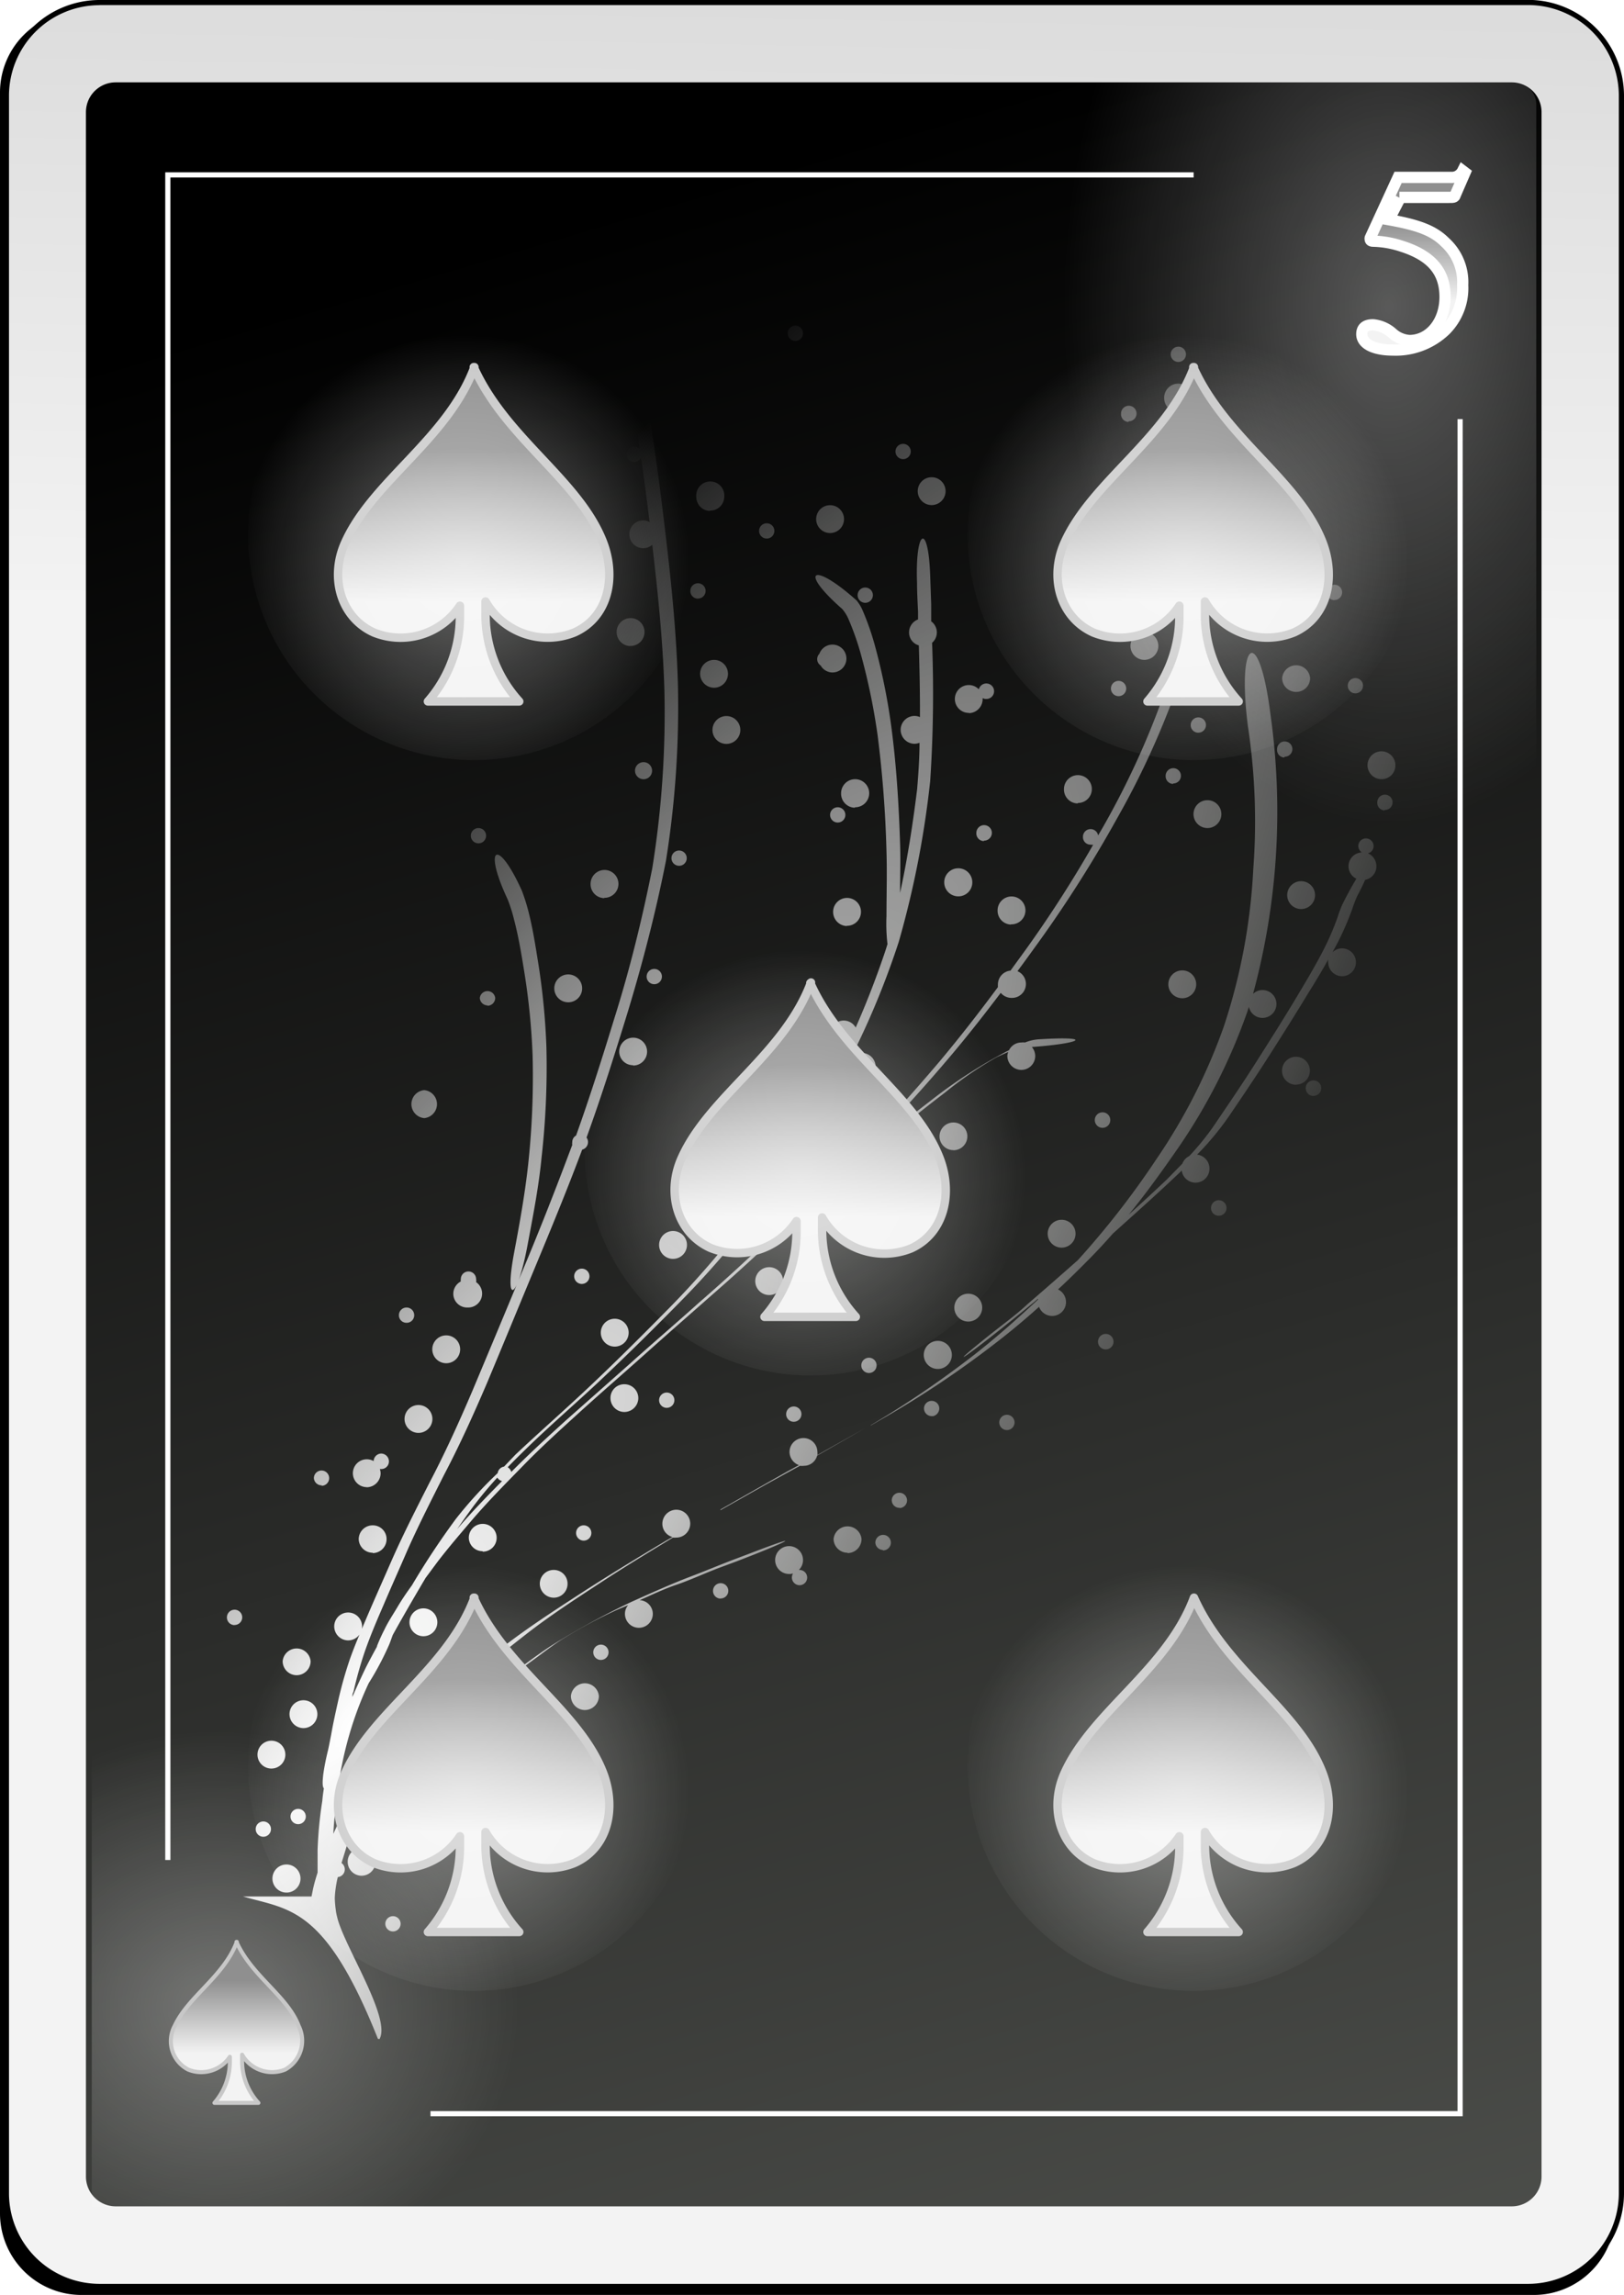 <svg id="Capa_1" data-name="Capa 1" xmlns="http://www.w3.org/2000/svg" xmlns:xlink="http://www.w3.org/1999/xlink" viewBox="0 0 144.56 204.29"><defs><style>.cls-1{filter:url(#h);}.cls-2,.cls-3,.cls-4{fill-rule:evenodd;}.cls-3{stroke:#000;fill:url(#Degradado_sin_nombre_746);}.cls-3,.cls-7{stroke-miterlimit:1.85;stroke-width:0.46px;}.cls-4{fill:url(#Degradado_sin_nombre_747);}.cls-12,.cls-14,.cls-16,.cls-18,.cls-20,.cls-5,.cls-6{isolation:isolate;}.cls-5{opacity:0.31;fill:url(#Degradado_sin_nombre_748);}.cls-6{opacity:0.32;fill:url(#Degradado_sin_nombre_749);}.cls-7{fill:none;}.cls-7,.cls-9{stroke:#fff;}.cls-11,.cls-13,.cls-15,.cls-17,.cls-19,.cls-8{stroke:#c8c8c8;stroke-linejoin:round;}.cls-8{stroke-width:0.36px;fill:url(#Degradado_sin_nombre_750);}.cls-9{stroke-miterlimit:8.2;fill:url(#Degradado_sin_nombre_751);}.cls-10{fill:url(#Degradado_sin_nombre_752);}.cls-11,.cls-13,.cls-15,.cls-17,.cls-19{stroke-width:0.75px;}.cls-11{fill:url(#Degradado_sin_nombre_753);}.cls-12,.cls-14,.cls-16,.cls-18,.cls-20{opacity:0.4;}.cls-12{fill:url(#Degradado_sin_nombre_754);}.cls-13{fill:url(#Degradado_sin_nombre_755);}.cls-14{fill:url(#Degradado_sin_nombre_756);}.cls-15{fill:url(#Degradado_sin_nombre_757);}.cls-16{fill:url(#Degradado_sin_nombre_758);}.cls-17{fill:url(#Degradado_sin_nombre_759);}.cls-18{fill:url(#Degradado_sin_nombre_760);}.cls-19{fill:url(#Degradado_sin_nombre_761);}.cls-20{fill:url(#Degradado_sin_nombre_762);}</style><filter id="h" name="h"><feGaussianBlur stdDeviation="3.76"/></filter><linearGradient id="Degradado_sin_nombre_746" x1="115.23" y1="785" x2="124.71" y2="1299.42" gradientTransform="matrix(0.46, 0, 0, -0.46, 649.37, 640.87)" gradientUnits="userSpaceOnUse"><stop offset="0" stop-color="#f3f3f3"/><stop offset="1" stop-color="#8f8f8f"/></linearGradient><linearGradient id="Degradado_sin_nombre_747" x1="-261.92" y1="1152.18" x2="-129.66" y2="714.54" gradientTransform="matrix(0.49, 0, 0, -0.48, 803.57, 798.97)" gradientUnits="userSpaceOnUse"><stop offset="0"/><stop offset="1" stop-color="#555753"/></linearGradient><radialGradient id="Degradado_sin_nombre_748" cx="124.5" cy="1837.59" r="58.67" gradientTransform="matrix(-0.46, 0, 0, 0.42, 705.89, -368.32)" gradientUnits="userSpaceOnUse"><stop offset="0" stop-color="#fff"/><stop offset="1" stop-color="#fff" stop-opacity="0"/></radialGradient><radialGradient id="Degradado_sin_nombre_749" cx="219.28" cy="733.49" r="63.15" gradientTransform="matrix(0.46, 0, 0, -0.73, 652.2, 787.52)" xlink:href="#Degradado_sin_nombre_748"/><linearGradient id="Degradado_sin_nombre_750" x1="363.35" y1="851.19" x2="363.35" y2="854.36" gradientTransform="matrix(2.05, 0, 0, -2.05, -94.15, 2152.48)" xlink:href="#Degradado_sin_nombre_746"/><linearGradient id="Degradado_sin_nombre_751" x1="414.43" y1="927.25" x2="414.43" y2="930.69" gradientTransform="matrix(2.05, 0, 0, -2.05, -94.15, 2152.48)" xlink:href="#Degradado_sin_nombre_746"/><radialGradient id="Degradado_sin_nombre_752" cx="192.28" cy="1160.5" r="25.37" gradientTransform="matrix(1.7, 1.15, 4.4, -6.48, -4772.19, 7676.96)" xlink:href="#Degradado_sin_nombre_748"/><linearGradient id="Degradado_sin_nombre_753" x1="527.99" y1="1323.92" x2="527.99" y2="1330.52" gradientTransform="matrix(2.05, 0, 0, -2.05, -410.43, 3101.9)" xlink:href="#Degradado_sin_nombre_746"/><radialGradient id="Degradado_sin_nombre_754" cx="413.11" cy="1066.97" r="26.74" gradientTransform="matrix(0.75, 0, 0, -0.75, 360.9, 1184.41)" xlink:href="#Degradado_sin_nombre_748"/><linearGradient id="Degradado_sin_nombre_755" x1="527.99" y1="1323.92" x2="527.99" y2="1330.52" gradientTransform="matrix(2.05, 0, 0, -2.05, -410.43, 2992.34)" xlink:href="#Degradado_sin_nombre_746"/><radialGradient id="Degradado_sin_nombre_756" cx="413.11" cy="1066.97" r="26.74" gradientTransform="matrix(0.75, 0, 0, -0.75, 360.9, 1074.85)" xlink:href="#Degradado_sin_nombre_748"/><linearGradient id="Degradado_sin_nombre_757" x1="527.99" y1="1323.92" x2="527.99" y2="1330.52" gradientTransform="matrix(2.05, 0, 0, -2.05, -380.47, 3047.12)" xlink:href="#Degradado_sin_nombre_746"/><radialGradient id="Degradado_sin_nombre_758" cx="413.11" cy="1066.97" r="26.74" gradientTransform="matrix(0.75, 0, 0, -0.75, 390.86, 1129.63)" xlink:href="#Degradado_sin_nombre_748"/><linearGradient id="Degradado_sin_nombre_759" x1="527.99" y1="1323.92" x2="527.99" y2="1330.52" gradientTransform="matrix(2.05, 0, 0, -2.05, -346.39, 3101.9)" xlink:href="#Degradado_sin_nombre_746"/><radialGradient id="Degradado_sin_nombre_760" cx="413.11" cy="1066.97" r="26.74" gradientTransform="matrix(0.75, 0, 0, -0.75, 424.94, 1184.41)" xlink:href="#Degradado_sin_nombre_748"/><linearGradient id="Degradado_sin_nombre_761" x1="527.99" y1="1323.92" x2="527.99" y2="1330.52" gradientTransform="matrix(2.05, 0, 0, -2.05, -346.39, 2992.34)" xlink:href="#Degradado_sin_nombre_746"/><radialGradient id="Degradado_sin_nombre_762" cx="413.11" cy="1066.97" r="26.74" gradientTransform="matrix(0.75, 0, 0, -0.75, 424.94, 1074.85)" xlink:href="#Degradado_sin_nombre_748"/></defs><g class="cls-1"><path class="cls-2" d="M636.68,225.8H766A7.24,7.24,0,0,1,773.2,233h0V421.82a7.25,7.25,0,0,1-7.25,7.25H636.68a7.26,7.26,0,0,1-7.25-7.25h0V233a7.25,7.25,0,0,1,7.25-7.24" transform="translate(-629.43 -224.78)"/></g><path class="cls-3" d="M638.3,225H765.46a8.31,8.31,0,0,1,8.3,8.31h0V420a8.31,8.31,0,0,1-8.3,8.31H638.3A8.3,8.3,0,0,1,630,420h0V233.32a8.3,8.3,0,0,1,8.3-8.31h0" transform="translate(-629.43 -224.78)"/><path class="cls-4" d="M639.73,232.11H764a2.65,2.65,0,0,1,2.65,2.65V418.53a2.65,2.65,0,0,1-2.65,2.65H639.73a2.65,2.65,0,0,1-2.65-2.65V234.76a2.65,2.65,0,0,1,2.65-2.65" transform="translate(-629.43 -224.78)"/><path class="cls-5" d="M692,421.27h-54.4V371.51H692Z" transform="translate(-629.43 -224.78)"/><path class="cls-6" d="M709.74,232h54.32a2.12,2.12,0,0,1,2.12,2.12v88.54a2.12,2.12,0,0,1-2.12,2.12H709.74a2.12,2.12,0,0,1-2.12-2.12V234.14a2.12,2.12,0,0,1,2.12-2.12" transform="translate(-629.43 -224.78)"/><path class="cls-7" d="M667.75,412.93H759.4V262.09m-23.72-21.74H644.37v150" transform="translate(-629.43 -224.78)"/><path class="cls-8" d="M650.51,397.64c-1.14,3.06-4.32,4.86-5.53,7.48a2.85,2.85,0,0,0,1.21,3.89,3.06,3.06,0,0,0,3.7-1.14c0,.13,0,.27,0,.4a5.57,5.57,0,0,1-1.37,3.7h3.91a5.52,5.52,0,0,1-1.45-3.78c0-.17,0-.34,0-.51a3.07,3.07,0,0,0,3.82,1.33,2.93,2.93,0,0,0,1.22-3.88c-1-2.67-4.16-4.41-5.54-7.49Z" transform="translate(-629.43 -224.78)"/><path class="cls-9" d="M754,242.35h4.45c.36,0,.46,0,.52-.21l.87-2-.21-.16a1.07,1.07,0,0,1-1,.59h-4.75l-2.48,5.39a.22.22,0,0,0,0,.11q0,.18.27.18a8.74,8.74,0,0,1,2.57.46c2.61.84,3.82,2.25,3.82,4.5s-1.39,3.88-3.16,3.88a2.48,2.48,0,0,1-1.53-.65,3,3,0,0,0-1.72-.75c-.66,0-1,.27-1,.84,0,.86,1.07,1.41,2.77,1.41a6.38,6.38,0,0,0,4.68-1.78,5.28,5.28,0,0,0,1.53-4,4.8,4.8,0,0,0-1.57-3.82c-1-1-2.3-1.52-5-2l1-1.93" transform="translate(-629.43 -224.78)"/><path class="cls-10" d="M663.21,406.29c1.08-1.85-3.22-8.39-3.77-10.87a4.52,4.52,0,0,1-.12-.62,9.86,9.86,0,0,1-.09-1.07,9.7,9.7,0,0,1,.27-1.86.68.68,0,0,0,.62-.68.69.69,0,0,0-.29-.57c.14-.46.29-.93.43-1.4a19.65,19.65,0,0,1,1.23-3,39.13,39.13,0,0,1,2.24-3.59c.24-.37.5-.74.76-1.1h.22a1.23,1.23,0,0,0,1.25-1.23,1.27,1.27,0,0,0-.12-.51l.93-1.1a59.45,59.45,0,0,1,4.37-4.18c1.66-1.53,3.42-2.93,5.19-4.31,2.11-1.64,4.35-3.09,6.58-4.55s4.26-2.68,6.42-4a1.45,1.45,0,0,0,.3,0,1.24,1.24,0,0,0,0-2.48,1.25,1.25,0,0,0-1.24,1.25,1.22,1.22,0,0,0,.9,1.18l-.61.35c-2.63,1.57-5.24,3.16-7.81,4.83-2.24,1.46-4.49,2.92-6.61,4.56-1.77,1.38-3.53,2.79-5.19,4.32-1.27,1.14-2.55,2.29-3.74,3.52a1.18,1.18,0,0,0-.62-.17,1.25,1.25,0,0,0-1,2,29.57,29.57,0,0,0-2.08,2.78,40.85,40.85,0,0,0-2.24,3.61l-.29.62c.06-1.25.22-2.49.38-3.73a32.62,32.62,0,0,1,1.07-5.18,31.28,31.28,0,0,1,1.7-4.5,26,26,0,0,0,1.78-3.34c.11-.24.2-.51.29-.76l.07-.19c.89-1.61,1.81-3.19,2.74-4.77.06-.1.12-.19.17-.29l1.06-1.43c1-1.31,2.09-2.57,3.16-3.83,1.38-1.6,2.87-3.11,4.35-4.62,1.66-1.72,3.43-3.32,5.2-4.93s3.83-3.39,5.74-5.1,4.07-3.6,6.11-5.4c2.3-2,4.53-4.08,6.74-6.17,1.17-1.12,2.33-2.24,3.48-3.38-.23.29,1.11-.73,3.45-2.72s4.56-3.82,6.94-5.63a33.27,33.27,0,0,1,4.65-3.18l1-.45a1.05,1.05,0,0,0-.08.36,1.25,1.25,0,0,0,1.25,1.24,1.24,1.24,0,0,0,1.23-1.24,1.25,1.25,0,0,0-.3-.8c4.58-.33,5.53-1,.56-.68a3.92,3.92,0,0,0-1.17.28,1.12,1.12,0,0,0-.32,0,1.22,1.22,0,0,0-1.1.68,44.39,44.39,0,0,0-7,4.52c-2.36,1.8-4.65,3.69-6.91,5.62-.93.8-1.55,1.36-1.91,1.7,1.18-1.18,2.36-2.35,3.52-3.54,2.56-2.58,5-5.29,7.33-8.06,1.46-1.74,2.86-3.53,4.23-5.34a1.27,1.27,0,0,0,1,.45,1.24,1.24,0,0,0,.49-2.38c.62-.83,1.22-1.67,1.83-2.51a111.88,111.88,0,0,0,7.08-11.17,73.1,73.1,0,0,0,5.71-12.78,113.26,113.26,0,0,0,2.31-11.88c.76-4.78-.43-4.08-1.19.7a108.45,108.45,0,0,1-2.31,11.86,73.89,73.89,0,0,1-5.72,12.78c-.17.31-.36.61-.53.92a.68.68,0,0,0-1.35.14.67.67,0,0,0,.68.68.59.59,0,0,0,.23,0,107.16,107.16,0,0,1-6.11,9.49l-1.25,1.72a1.24,1.24,0,0,0-1.12,1.22,1.9,1.9,0,0,0,0,.25c-1.66,2.24-3.38,4.45-5.17,6.59-2.35,2.77-4.77,5.48-7.33,8.06-2.41,2.45-4.85,4.88-7.35,7.26-2.21,2.1-4.44,4.17-6.75,6.17-2,1.8-4.09,3.58-6.11,5.4l-5.76,5.1c-1.64,1.49-3.29,3-4.85,4.58a.68.68,0,0,0-.32-.42c.61-.63,1.23-1.24,1.86-1.85,2-1.94,4.17-3.81,6.23-5.74,2.42-2.28,4.79-4.62,7.13-7a81.89,81.89,0,0,0,7.4-8.59A97.56,97.56,0,0,0,704,321.16a73.22,73.22,0,0,0,5.43-12.53,84.91,84.91,0,0,0,2.8-14.32A117.93,117.93,0,0,0,712.4,282a1.22,1.22,0,0,0-.08-1.91c0-.51,0-1,0-1.52l-.09-2.57c-.17-4.8-1.35-4.12-1.17.69,0,.85.05,1.7.09,2.56,0,.22,0,.44,0,.67a1.23,1.23,0,0,0-.8,1.16,1.19,1.19,0,0,0,.87,1.15c.06,2.13.11,4.25.1,6.38a1.29,1.29,0,0,0-.48-.1,1.24,1.24,0,0,0-1.24,1.23,1.25,1.25,0,0,0,1.24,1.25,1.28,1.28,0,0,0,.44-.09c0,1.37-.1,2.75-.21,4.11-.38,3.1-.86,6.2-1.52,9.25,0-1.46.05-2.92,0-4.38-.11-3.45-.32-6.9-.77-10.33a55.09,55.09,0,0,0-1.39-7,23.9,23.9,0,0,0-1.16-3.4,3.74,3.74,0,0,0-.55-.92c-3.91-3.5-5.22-2.7-1.28.76a3.51,3.51,0,0,1,.55.88,24.11,24.11,0,0,1,1.18,3.41,56.69,56.69,0,0,1,1.42,6.95,102.14,102.14,0,0,1,.79,10.33c.06,1.93,0,3.85,0,5.77a15.36,15.36,0,0,0,.09,2.49l-.15.48q-1.18,3.54-2.68,6.95a1.23,1.23,0,0,0-2.3.61,1.24,1.24,0,0,0,1.23,1.25l.25,0c-.61,1.27-1.24,2.52-1.93,3.75a97,97,0,0,1-6.75,11.09,80.91,80.91,0,0,1-7.42,8.59c-2.34,2.37-4.7,4.72-7.13,7-2.06,1.93-4.19,3.8-6.25,5.74l-1,1.05a.69.69,0,0,0-.57.58A37.33,37.33,0,0,0,670,360a70.22,70.22,0,0,0-3.91,5.91c-.45.62-.87,1.23-1.26,1.89s-.85,1.34-1.19,2.06a15.48,15.48,0,0,0-.65,1.44.09.09,0,0,0,0,.05c-.34.62-.68,1.25-1,1.88-.41.86-.81,1.72-1.19,2.6,0-.15,0-.3.09-.44a36.2,36.2,0,0,1,1-3.56c.49-1.41,1.07-2.77,1.66-4.13.71-1.67,1.46-3.33,2.18-5,1-2.24,2.12-4.43,3.22-6.62,1.41-2.68,2.65-5.43,3.84-8.21,1.42-3.39,2.82-6.8,4.23-10.19s2.9-7,4.23-10.56a.7.7,0,0,0,.52-.67.67.67,0,0,0-.13-.41c1.35-3.72,2.54-7.5,3.7-11.28,1.33-4.4,2.48-8.85,3.37-13.36a86.89,86.89,0,0,0,1.06-15.87c-.16-5.4-.79-10.77-1.45-16.12-.4-3.23-.89-6.44-1.39-9.65a11,11,0,0,0-.72-2.86,1.23,1.23,0,0,0,.39.07,1.25,1.25,0,0,0,1.25-1.24,1.24,1.24,0,0,0-1.25-1.23,1.24,1.24,0,0,0-.9,2.08c-.24.34-.3,1.66,0,3.86.23,1.42.45,2.85.66,4.27a.74.74,0,0,0-.48-.17.68.68,0,1,0,0,1.36.71.71,0,0,0,.61-.36c.22,1.51.43,3,.62,4.55l.14,1.16a1.2,1.2,0,0,0-.56-.15,1.24,1.24,0,1,0,0,2.48,1.21,1.21,0,0,0,.8-.31c.51,4.3.95,8.62,1.08,12.94a86.91,86.91,0,0,1-1.08,15.87c-.9,4.51-2,9-3.38,13.37-1.07,3.49-2.18,7-3.4,10.41a.66.66,0,0,0-.34.59.74.74,0,0,0,0,.25l-.27.71c-1.38,3.68-2.83,7.35-4.37,11q-2.11,5.08-4.25,10.18c-1.19,2.79-2.44,5.55-3.85,8.23-1.11,2.19-2.23,4.38-3.23,6.62-.73,1.67-1.47,3.33-2.19,5-.58,1.37-1.18,2.73-1.67,4.13a36.39,36.39,0,0,0-1,3.57c-.22,1-.45,2-.63,3.05-.09.45-.17.89-.27,1.34-.53,2.17-.58,3.28-.38,3.44-.06.37-.11.75-.14,1.12a35.67,35.67,0,0,0-.42,4.38c0,.67,0,1.35,0,2-.16.51-.31,1-.42,1.53l-.12.6h-6.09c4.09,1.19,7.29.84,12,12.67Zm1.2-9.58a.68.68,0,1,0-.68-.68A.68.68,0,0,0,664.41,396.71Zm-9.49-3.46a1.25,1.25,0,1,0-1.24-1.25A1.25,1.25,0,0,0,654.92,393.25Zm6.69-1.5a1.25,1.25,0,0,0,1.25-1.24,1.24,1.24,0,0,0-1.25-1.23,1.22,1.22,0,0,0-1.23,1.23A1.24,1.24,0,0,0,661.61,391.75Zm-8.74-3.47a.68.68,0,1,0-.68-.68A.68.68,0,0,0,652.87,388.28Zm3.1-1.12a.68.68,0,1,0-.68-.68A.68.68,0,0,0,656,387.16Zm11.71-1.48a1.25,1.25,0,0,0,1.25-1.24,1.24,1.24,0,1,0-1.25,1.24Zm2.91-2.11a.68.68,0,1,0-.68-.68A.68.68,0,0,0,670.59,383.57Zm-17-1.36a1.24,1.24,0,1,0-1.24-1.24A1.24,1.24,0,0,0,653.55,382.21Zm2.86-3.6a1.24,1.24,0,0,0,1.23-1.24,1.24,1.24,0,0,0-2.48,0A1.25,1.25,0,0,0,656.41,378.61Zm16.05-.49a.68.68,0,1,0-.68-.68A.67.67,0,0,0,672.46,378.12Zm9-1.12a1.25,1.25,0,0,0,1.24-1.24,1.25,1.25,0,0,0-2.49,0A1.25,1.25,0,0,0,681.45,377Zm-13.26-1.49a1.23,1.23,0,0,0,1.23-1.23,1.24,1.24,0,1,0-1.23,1.23Zm4.85-.3c.06,0,1.46-.95,3.74-2.62,1-.72,1.92-1.47,3-2.11a44.09,44.09,0,0,1,4.52-2.4l1-.42a1.19,1.19,0,0,0-.29.78,1.24,1.24,0,1,0,2.48,0,1.23,1.23,0,0,0-1.17-1.22c1.08-.47,2.17-1,3.27-1.37s2.48-1,3.73-1.48l1.59-.59c4.89-1.87,6.17-2.62,1.28-.74l-1.61.61c-1.26.48-2.48,1-3.73,1.47-1.78.68-3.52,1.47-5.26,2.25a69.92,69.92,0,0,0-7,3.82c-1,.63-2,1.39-3,2.11a30.22,30.22,0,0,0-2.49,1.91Zm-17.25-1.31a1.25,1.25,0,0,0,1.24-1.24,1.25,1.25,0,0,0-2.49,0A1.25,1.25,0,0,0,655.79,373.9Zm27.08-1.36a.68.68,0,1,0-.68-.68A.68.68,0,0,0,682.87,372.54Zm-22.49-1.74a1.24,1.24,0,0,0,1.23-1.24,1.24,1.24,0,0,0-2.48,0A1.25,1.25,0,0,0,660.38,370.8Zm6.69-.37a1.24,1.24,0,0,0,0-2.48,1.24,1.24,0,1,0,0,2.48Zm-16.8-1a.68.68,0,1,0-.69-.68A.68.68,0,0,0,650.27,369.44Zm43.26-2.36a.68.68,0,1,0-.68-.68A.68.68,0,0,0,693.53,367.08ZM678.72,367a1.23,1.23,0,0,0,1.23-1.24,1.22,1.22,0,0,0-1.23-1.23,1.23,1.23,0,0,0-1.24,1.23A1.25,1.25,0,0,0,678.72,367Zm21.88-1.11a.68.68,0,0,0,0-1.36h-.06a1.22,1.22,0,0,0,.37-.87,1.24,1.24,0,1,0-1.24,1.23,1,1,0,0,0,.35-.05.79.79,0,0,0-.1.37.69.69,0,0,0,.68.68Zm4.28-2.86a1.25,1.25,0,0,0,1.24-1.24,1.25,1.25,0,0,0-2.49,0A1.25,1.25,0,0,0,704.88,363Zm-42.27,0a1.24,1.24,0,0,0,1.23-1.24,1.22,1.22,0,0,0-1.23-1.23,1.24,1.24,0,0,0-1.25,1.23A1.25,1.25,0,0,0,662.61,363Zm9.78-.13a1.23,1.23,0,0,0,1.25-1.23,1.24,1.24,0,1,0-2.48,0A1.22,1.22,0,0,0,672.39,362.86Zm35.64-.11a.69.69,0,1,0-.68-.68A.69.69,0,0,0,708,362.75Zm-26.64-.87a.68.68,0,1,0,0-1.36.68.68,0,1,0,0,1.36ZM670,361.07c.41-.59.82-1.18,1.24-1.76a33.12,33.12,0,0,1,2.46-3,.7.7,0,0,0,.42.31c-1.33,1.35-2.66,2.71-3.9,4.16l-.22.26Zm23.58-1.87,4-2.26,3.06-1.68a1.29,1.29,0,0,0,.35,0,1.22,1.22,0,0,0,1.18-.91q2.14-1.22,4.26-2.44l-4.24,2.39a1.18,1.18,0,0,0,0-.27,1.24,1.24,0,1,0-2.48,0,1.26,1.26,0,0,0,.84,1.17l-1,.54q-3,1.7-6,3.42Zm15.91-.18a.68.68,0,1,0-.68-.68A.68.68,0,0,0,709.53,359Zm-47.43-1.85a1.25,1.25,0,0,0,1.25-1.25,1.16,1.16,0,0,0-.07-.37h.13a.68.68,0,0,0,.68-.68.7.7,0,0,0-.68-.7.69.69,0,0,0-.68.67,1.24,1.24,0,1,0-.63,2.32Zm-4-.13a.68.68,0,1,0-.69-.68A.69.69,0,0,0,658.08,357Zm8.62-4.71a1.24,1.24,0,0,0,0-2.48,1.24,1.24,0,1,0,0,2.48Zm52.38-.25a.68.68,0,0,0,0-1.36.68.68,0,1,0,0,1.36Zm-12.1-.42,1.85-1.07a87.94,87.94,0,0,0,8.91-6q2.18-1.66,4.2-3.48a1.25,1.25,0,0,0,1.16.81,1.23,1.23,0,0,0,1.24-1.23,1.25,1.25,0,0,0-.71-1.13c1-.92,1.93-1.85,2.88-2.81.69-.7,1.35-1.42,2-2.16l.1-.09c2-1.8,4-3.58,5.94-5.43l.09-.1a1.24,1.24,0,0,0,2.47-.18,1.25,1.25,0,0,0-1.1-1.23,25.57,25.57,0,0,0,3.09-3.79c1.17-1.72,2.33-3.45,3.45-5.21s2.22-3.5,3.29-5.27c.62-1,1.24-2,1.84-3.1a1,1,0,0,0,0,.25,1.24,1.24,0,0,0,1.23,1.24,1.24,1.24,0,1,0,0-2.48,1.22,1.22,0,0,0-.85.35l.49-.91a26.33,26.33,0,0,0,1.27-2.94,11.36,11.36,0,0,1,.44-1.15c.29-.56.52-1,.71-1.45a1.22,1.22,0,0,0,1-1.21,1.25,1.25,0,0,0-.75-1.15.66.66,0,0,0,.5-.65.68.68,0,0,0-1.36,0,.71.71,0,0,0,.31.57,1.23,1.23,0,0,0-.48,2.34c-.37.61-.78,1.35-1.25,2.29a11.31,11.31,0,0,0-.43,1.15,24.25,24.25,0,0,1-1.26,2.92c-.82,1.59-1.75,3.12-2.67,4.66-1.07,1.77-2.18,3.52-3.29,5.27s-2.28,3.48-3.45,5.2a23.12,23.12,0,0,1-2.53,3.2,1.22,1.22,0,0,0-.61.67l-1.39,1.42q-1.68,1.59-3.39,3.13c1.59-1.95,3.06-4,4.49-6.07a51.17,51.17,0,0,0,6-11.8c.08-.21.14-.42.21-.63a1.24,1.24,0,1,0,1.21-1.5,1.22,1.22,0,0,0-.84.34,62,62,0,0,0,1.54-24.95c-1-7.9-3-6.79-2,1.11a56.57,56.57,0,0,1,.48,12.74,52.85,52.85,0,0,1-2.62,14,51.07,51.07,0,0,1-6,11.81,76,76,0,0,1-7,9c-1.47,1.3-2.95,2.6-4.44,3.88-1.07,1-2.21,1.82-3.33,2.71-3.91,3.12-2.68,2.41,1.23-.71,1-.81,2-1.6,3-2.45a.17.17,0,0,0,0,.07c-2,1.86-4,3.64-6.16,5.29a88.82,88.82,0,0,1-8.75,5.91Zm-6.87-.32a.68.68,0,1,0-.68-.68A.67.67,0,0,0,700.11,351.34Zm12.4-.5a.71.71,0,0,0,.55-.68.68.68,0,1,0-1.36,0,.69.69,0,0,0,.68.68ZM685,350.47a1.25,1.25,0,0,0,1.25-1.24A1.24,1.24,0,0,0,685,348a1.22,1.22,0,0,0-1.23,1.23A1.24,1.24,0,0,0,685,350.47Zm3.78-.37a.68.68,0,1,0-.68-.68A.68.68,0,0,0,688.82,350.1Zm18-3.1a.68.68,0,1,0-.68-.68A.68.68,0,0,0,706.8,347Zm6.13-.36a1.25,1.25,0,0,0,0-2.5,1.25,1.25,0,0,0,0,2.5Zm-43.76-.51a1.24,1.24,0,1,0-1.24-1.23A1.24,1.24,0,0,0,669.17,346.13Zm58.7-1.23a.69.69,0,1,0-.68-.68A.68.68,0,0,0,727.87,344.9Zm-43.7-.25a1.24,1.24,0,1,0,0-2.48,1.24,1.24,0,0,0,0,2.48Zm-18.53-2.12a.67.67,0,0,0,.68-.68.68.68,0,1,0-1.36,0A.67.67,0,0,0,665.64,342.53Zm50-.11a1.24,1.24,0,1,0,0-2.48,1.24,1.24,0,1,0,0,2.48Zm-44.5-1.25a1.24,1.24,0,0,0,.69-2.26.62.62,0,0,0,0-.27.68.68,0,0,0-1.36,0,.49.49,0,0,0,0,.21,1.25,1.25,0,0,0-.67,1.09,1.23,1.23,0,0,0,1.25,1.23Zm26.78-1.11a1.24,1.24,0,0,0,0-2.48,1.24,1.24,0,1,0,0,2.48Zm-22.84-.45c.29,0,.85-1.43,1.33-4s1-5.19,1.25-7.82a72.17,72.17,0,0,0,.43-9.75,61.2,61.2,0,0,0-.69-7.28c-.26-1.62-.5-3.24-.91-4.84a17.8,17.8,0,0,0-.58-1.84c-2.15-4.78-3.5-4-1.28.74a13,13,0,0,1,.58,1.83c.42,1.59.68,3.22.94,4.84a60.89,60.89,0,0,1,.71,7.26,73.52,73.52,0,0,1-.4,9.73c-.29,2.63-.76,5.23-1.25,7.83-.42,2.26-.38,3.31-.13,3.29Zm26.49-.05a.68.68,0,1,0-.68-.68A.68.68,0,0,0,701.59,339.56Zm-20.33-.49a.68.68,0,1,0-.68-.68A.68.68,0,0,0,681.26,339.07Zm8.13-2.23a1.24,1.24,0,1,0-1.25-1.25A1.24,1.24,0,0,0,689.39,336.84Zm34.58-1a1.24,1.24,0,0,0,0-2.48,1.24,1.24,0,1,0,0,2.48ZM737.91,333a.69.69,0,1,0-.68-.69A.68.68,0,0,0,737.91,333Zm-23.62-5.83a1.24,1.24,0,0,0,1.25-1.23,1.24,1.24,0,1,0-2.48,0A1.23,1.23,0,0,0,714.29,327.16Zm13.2-2a.69.69,0,1,0,0-1.37.69.69,0,0,0,0,1.37Zm-60.3-.86a1.25,1.25,0,0,0,0-2.49,1.25,1.25,0,0,0,0,2.49Zm31.37-.51a1.22,1.22,0,0,0,1.23-1.23,1.24,1.24,0,1,0-1.23,1.23Zm47.78-1.47a.69.69,0,1,0-.68-.68A.69.69,0,0,0,746.34,322.34Zm-1.55-1a1.24,1.24,0,1,0-1.24-1.24A1.24,1.24,0,0,0,744.79,321.34ZM706.24,321a1.25,1.25,0,0,0,0-2.49,1.25,1.25,0,0,0,0,2.49Zm-20.46-1.37a1.24,1.24,0,1,0-1.23-1.23A1.22,1.22,0,0,0,685.78,319.6Zm-12.95-5.32a.7.7,0,0,0,.68-.7.69.69,0,0,0-1.37,0A.7.7,0,0,0,672.83,314.28ZM680,314a1.24,1.24,0,1,0-1.23-1.23A1.24,1.24,0,0,0,680,314Zm54.67-.36a1.24,1.24,0,1,0,0-2.48,1.24,1.24,0,0,0,0,2.48Zm-47-1.25a.68.68,0,1,0,0-1.36.68.68,0,1,0,0,1.36Zm17.17-5.2a1.24,1.24,0,1,0-1.25-1.25A1.26,1.26,0,0,0,704.76,307.21Zm14.62-.13a1.24,1.24,0,1,0-1.23-1.23A1.23,1.23,0,0,0,719.38,307.08Zm25.79-1.36a1.24,1.24,0,0,0,0-2.48,1.24,1.24,0,1,0,0,2.48Zm-62-1a1.24,1.24,0,1,0-1.25-1.24A1.24,1.24,0,0,0,683.19,304.73Zm31.48-.13a1.24,1.24,0,0,0,1.25-1.23,1.25,1.25,0,1,0-1.25,1.23Zm-24.85-2.72a.68.68,0,1,0,0-1.36.68.68,0,1,0,0,1.36Zm-17.86-2a.68.68,0,1,0,0-1.36.68.68,0,1,0,0,1.36Zm45-.24a.69.69,0,1,0-.68-.69A.68.68,0,0,0,717,299.65Zm19.89-1.12a1.24,1.24,0,1,0,0-2.48,1.24,1.24,0,0,0,0,2.48ZM704,298a.68.68,0,1,0-.68-.68A.68.68,0,0,0,704,298Zm48.71-1.12a.68.68,0,1,0-.68-.68A.67.67,0,0,0,752.66,296.92Zm-47.16-.24a1.25,1.25,0,1,0-1.25-1.25A1.25,1.25,0,0,0,705.5,296.68Zm19.84-.38a1.24,1.24,0,1,0-1.25-1.25A1.24,1.24,0,0,0,725.34,296.3Zm8.49-1.74a.68.68,0,1,0-.69-.68A.68.68,0,0,0,733.83,294.56Zm18.53-.38a1.22,1.22,0,0,0,1.23-1.23,1.24,1.24,0,1,0-1.23,1.23Zm-65.62,0a.76.76,0,1,0-.15,0Zm57-2a.68.68,0,0,0,.68-.68.68.68,0,1,0-1.36,0A.67.67,0,0,0,743.74,292.21ZM694.1,291a1.24,1.24,0,1,0-1.25-1.25A1.24,1.24,0,0,0,694.1,291Zm42-1a.68.68,0,0,0,.68-.68.68.68,0,1,0-1.36,0A.67.67,0,0,0,736.06,290Zm-20.4-1.74A1.25,1.25,0,0,0,716.9,287s0-.05,0-.08a.57.57,0,0,0,.32.08.69.69,0,1,0-.66-.86,1.24,1.24,0,1,0-.89,2.1ZM729,286.75a.68.68,0,1,0-.68-.68A.68.68,0,0,0,729,286.75Zm21.08-.25a.68.68,0,1,0-.68-.68A.68.68,0,0,0,750.07,286.5Zm-5.28-.13a1.23,1.23,0,0,0,1.25-1.23,1.25,1.25,0,0,0-2.49,0A1.23,1.23,0,0,0,744.79,286.37ZM693,286a1.24,1.24,0,1,0-1.25-1.24A1.25,1.25,0,0,0,693,286Zm10.53-1.36a1.24,1.24,0,1,0-1.16-1.67.7.7,0,0,0-.2.48.68.68,0,0,0,.31.57,1.23,1.23,0,0,0,1,.62Zm27.77-1.12a1.25,1.25,0,0,0,1.24-1.24,1.24,1.24,0,1,0-1.24,1.24Zm-45.75-1.24a1.24,1.24,0,1,0-1.23-1.23A1.24,1.24,0,0,0,685.53,282.29Zm20.9-3.84a.68.68,0,0,0,0-1.36.68.68,0,0,0,0,1.36Zm41.77-.25a.68.68,0,1,0-.68-.68A.67.67,0,0,0,748.2,278.2Zm-56.65-.13a.68.68,0,1,0-.69-.68A.68.68,0,0,0,691.55,278.07Zm48-2.85a.69.69,0,1,0-.68-.68A.68.68,0,0,0,739.52,275.22Zm2.67-1a1.24,1.24,0,1,0,0-2.48,1.24,1.24,0,0,0,0,2.48Zm-44.56-1.49a.68.68,0,1,0,0-1.36.68.68,0,1,0,0,1.36Zm5.64-.49a1.24,1.24,0,0,0,0-2.48,1.24,1.24,0,1,0,0,2.48Zm-10.67-2a1.24,1.24,0,0,0,1.25-1.23,1.25,1.25,0,1,0-2.49,0A1.24,1.24,0,0,0,692.6,270.26Zm35.76-.36a.69.69,0,0,0,.68-.7.68.68,0,0,0-1.36,0A.7.7,0,0,0,728.36,269.9Zm-16.05-.13a1.24,1.24,0,1,0,0-2.48,1.24,1.24,0,0,0,0,2.48Zm21.39-1.25a.68.68,0,0,0,0-1.36.68.68,0,1,0,0,1.36Zm-23.93-2.84a.68.68,0,0,0,0-1.36.68.68,0,0,0,0,1.36Zm-26.58-.37a1.25,1.25,0,0,0,1.23-1.25,1.24,1.24,0,0,0-2.48,0A1.26,1.26,0,0,0,683.19,265.31Zm46.67-3a.69.69,0,1,0-.69-.69A.69.69,0,0,0,729.86,262.34Zm4.4-.87a1.25,1.25,0,0,0,1.23-1.25,1.23,1.23,0,0,0-1.23-1.23,1.25,1.25,0,0,0-1.25,1.23A1.26,1.26,0,0,0,734.26,261.47ZM681.5,259.6a.68.68,0,1,0,0-1.36.68.68,0,0,0,0,1.36Zm52.82-2.6a.68.68,0,1,0-.68-.68A.68.68,0,0,0,734.32,257Zm-34.09-1.87a.68.68,0,0,0,0-1.36.68.68,0,1,0,0,1.36Zm-17.48-3.34a.68.68,0,1,0-.68-.68A.68.68,0,0,0,682.75,251.79Zm3.46-2.48a.68.68,0,1,0-.68-.68A.67.67,0,0,0,686.21,249.31Z" transform="translate(-629.43 -224.78)"/><path class="cls-11" d="M671.66,367c-2.37,6.37-9,10.1-11.48,15.55-1.46,3.15-.43,6.73,2.52,8.07a6.33,6.33,0,0,0,7.67-2.38c0,.28,0,.56,0,.85a11.48,11.48,0,0,1-2.85,7.67h8.13a11.46,11.46,0,0,1-3-7.85c0-.36,0-.7,0-1.05a6.36,6.36,0,0,0,7.91,2.76c3-1.34,3.78-4.87,2.54-8.07-2.16-5.54-8.63-9.16-11.5-15.55Z" transform="translate(-629.43 -224.78)"/><path class="cls-12" d="M691.73,381.89a20.11,20.11,0,1,1-20.11-20.11,20.11,20.11,0,0,1,20.11,20.11Z" transform="translate(-629.43 -224.78)"/><path class="cls-13" d="M671.66,257.46c-2.37,6.37-9,10.1-11.48,15.55-1.46,3.15-.43,6.73,2.52,8.07a6.33,6.33,0,0,0,7.67-2.38c0,.28,0,.56,0,.85a11.48,11.48,0,0,1-2.85,7.67h8.13a11.46,11.46,0,0,1-3-7.85c0-.36,0-.7,0-1.05a6.36,6.36,0,0,0,7.91,2.76c3-1.34,3.78-4.87,2.54-8.07-2.16-5.54-8.63-9.16-11.5-15.55Z" transform="translate(-629.43 -224.78)"/><path class="cls-14" d="M691.73,272.33a20.11,20.11,0,1,1-20.11-20.11,20.11,20.11,0,0,1,20.11,20.11Z" transform="translate(-629.43 -224.78)"/><path class="cls-15" d="M701.62,312.24c-2.37,6.37-9,10.1-11.48,15.55-1.46,3.15-.43,6.73,2.52,8.07a6.33,6.33,0,0,0,7.67-2.38c0,.28,0,.56,0,.85a11.48,11.48,0,0,1-2.85,7.67h8.13a11.46,11.46,0,0,1-3-7.85c0-.36,0-.7,0-1a6.37,6.37,0,0,0,7.92,2.76c2.95-1.34,3.77-4.87,2.53-8.07-2.16-5.54-8.63-9.16-11.5-15.55Z" transform="translate(-629.43 -224.78)"/><path class="cls-16" d="M721.69,327.11A20.11,20.11,0,1,1,701.58,307a20.11,20.11,0,0,1,20.11,20.11Z" transform="translate(-629.43 -224.78)"/><path class="cls-17" d="M735.71,367c-2.37,6.37-9,10.1-11.49,15.55-1.45,3.15-.43,6.73,2.52,8.07a6.33,6.33,0,0,0,7.67-2.38c0,.28,0,.56,0,.85a11.52,11.52,0,0,1-2.84,7.67h8.12a11.46,11.46,0,0,1-3-7.85c0-.36,0-.7,0-1.05a6.38,6.38,0,0,0,7.92,2.76c3-1.34,3.77-4.87,2.53-8.07C745,377,738.57,373.41,735.71,367Z" transform="translate(-629.43 -224.78)"/><path class="cls-18" d="M755.78,381.89a20.11,20.11,0,1,1-20.11-20.11,20.12,20.12,0,0,1,20.11,20.11Z" transform="translate(-629.43 -224.78)"/><path class="cls-19" d="M735.71,257.46c-2.37,6.37-9,10.1-11.49,15.55-1.45,3.15-.43,6.73,2.52,8.07a6.33,6.33,0,0,0,7.67-2.38c0,.28,0,.56,0,.85a11.52,11.52,0,0,1-2.84,7.67h8.12a11.46,11.46,0,0,1-3-7.85c0-.36,0-.7,0-1.05a6.38,6.38,0,0,0,7.92,2.76c3-1.34,3.77-4.87,2.53-8.07-2.16-5.54-8.63-9.16-11.49-15.55Z" transform="translate(-629.43 -224.78)"/><path class="cls-20" d="M755.78,272.33a20.11,20.11,0,1,1-20.11-20.11,20.12,20.12,0,0,1,20.11,20.11Z" transform="translate(-629.43 -224.78)"/></svg>